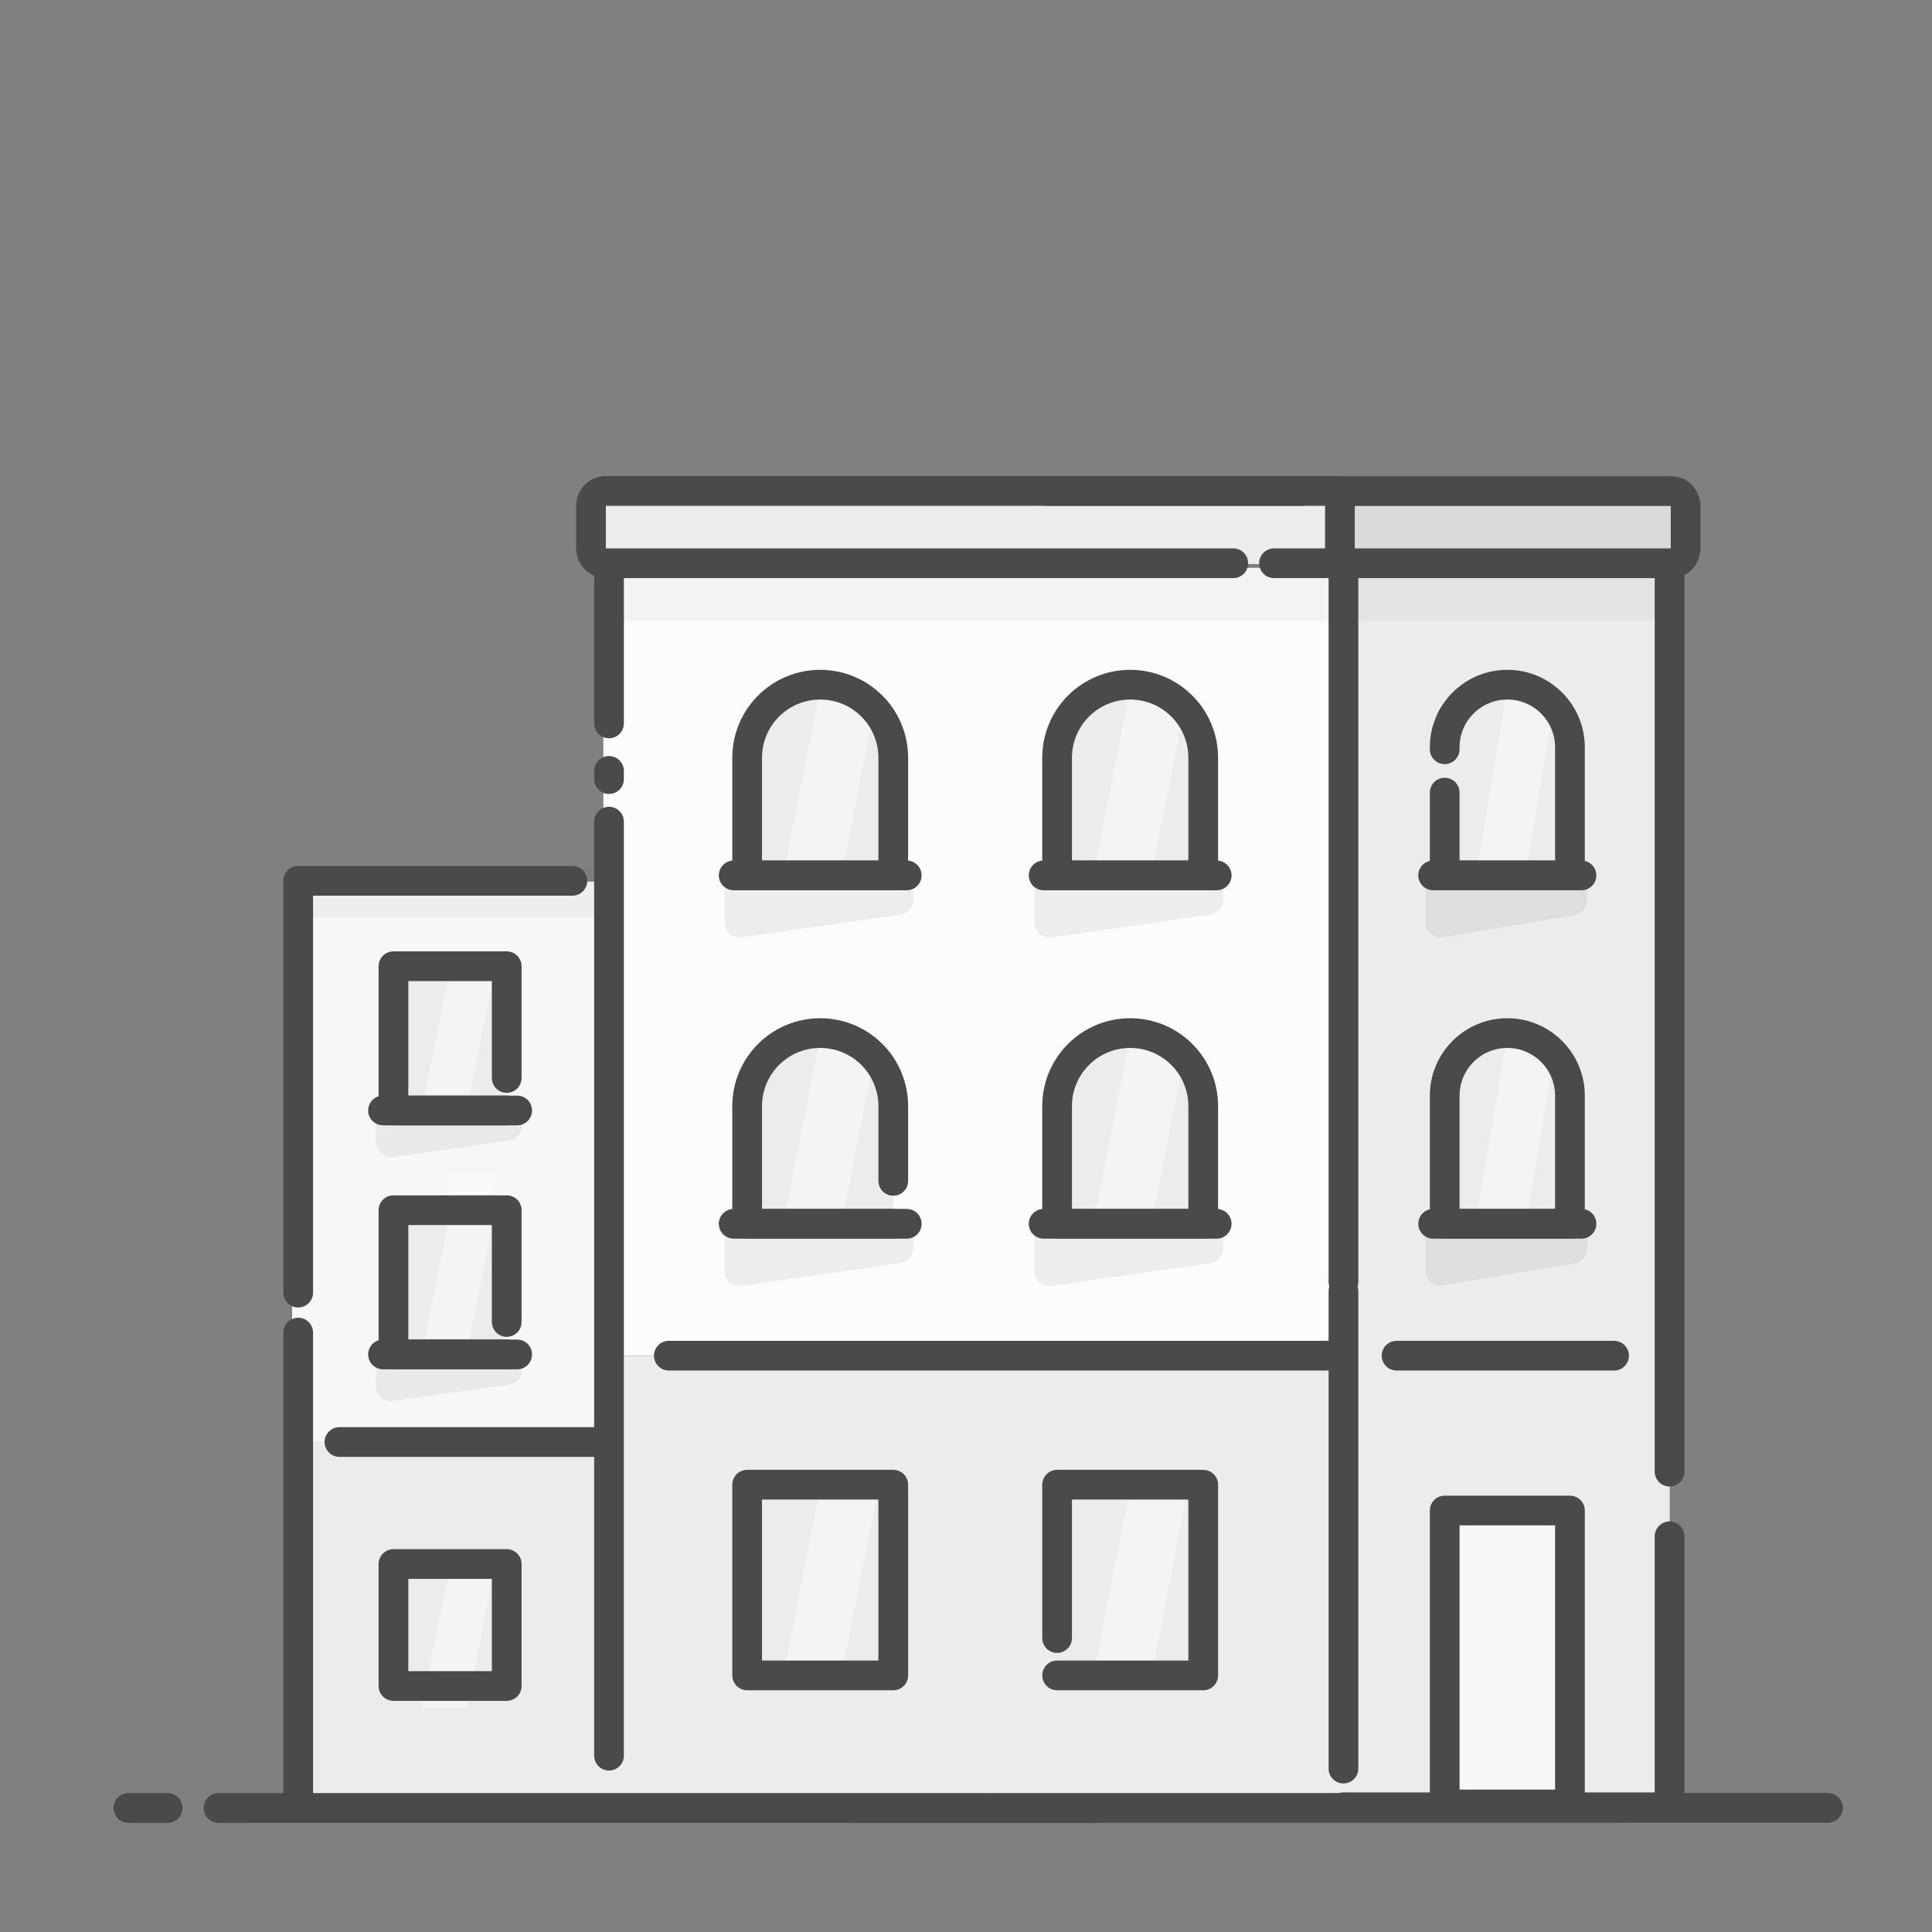 <?xml version="1.0" encoding="UTF-8"?>
<svg width="130px" height="130px" viewBox="0 0 130 130" version="1.1" xmlns="http://www.w3.org/2000/svg" xmlns:xlink="http://www.w3.org/1999/xlink">
    <rect x="0" y="0" width="130" height="130" fill="#808080" stroke="none"/>
    <title>Product / Renters / Default</title>
    <g id="Product-/-Renters-/-Default" stroke="none" stroke-width="1" fill="none" fill-rule="evenodd">
        <g id="Default">
            <rect id="Rectangle" fill-opacity="0" fill="#FFFFFF" fill-rule="nonzero" x="0" y="0" width="130" height="130"></rect>
            <g id="Group-23-Copy" transform="translate(8, 33)">
                <g id="Group-17" transform="translate(10.56, 0)">
                    <g id="Group-3-Copy-3" transform="translate(47.487, 56.164) scale(-1, 1) translate(-47.487, -56.164) translate(0.487, 22.164)">
                        <polygon id="Fill-41" fill="#ECECEC" fill-rule="nonzero" points="55.669 42.826 55.669 66.492 39.268 66.492 39.347 4.104 55.669 4.104 55.669 40.882"></polygon>
                        <polyline id="Fill-37" fill="#F7F7F7" fill-rule="nonzero" points="93.392 34.569 93.392 66.492 55.669 66.492 55.669 4.104 93.392 4.223 93.392 31.604"></polyline>
                        <polygon id="Path-Copy-8" fill="#ECECEC" fill-rule="nonzero" points="93.373 41.818 93.373 66.445 0.706 66.445 0.706 41.818 85.922 41.818"></polygon>
                        <line x1="71.996" y1="41.865" x2="90.206" y2="41.865" id="Path-Copy-4" stroke="#4A4A4A" stroke-width="2" stroke-linecap="round" stroke-linejoin="round"></line>
                        <g id="Group" transform="translate(66.25, 16.351) scale(-1, 1) translate(-66.25, -16.351) translate(61.25, 9.851)">
                            <path d="M1.174,9.706 L8.795,9.706 L8.795,3.811 C8.795,1.706 7.089,0 4.985,0 C2.88,0 1.174,1.706 1.174,3.811 L1.174,9.706 L1.174,9.706 Z" id="Fill-35" fill="#ECECEC" fill-rule="nonzero"></path>
                            <polygon id="Fill-36" fill="#FFFFFF" fill-rule="nonzero" opacity="0.428" transform="translate(5.557, 4.854) scale(-1, 1) translate(-5.557, -4.854) " points="3.066 -1.3415341e-14 5.02 9.707 8.049 9.707 6.094 -1.3415341e-14"></polygon>
                            <path d="M1.174,9.706 L8.795,9.706 L8.795,3.811 C8.795,1.706 7.089,0 4.985,0 C2.88,0 1.174,1.706 1.174,3.811 L1.174,9.706 L1.174,9.706 Z" id="Stroke-37" stroke="#4A4A4A" stroke-width="2" stroke-linecap="round" stroke-linejoin="round"></path>
                            <line x1="0.471" y1="9.706" x2="9.498" y2="9.706" id="Path-2" stroke="#4A4A4A" stroke-width="2" stroke-linecap="round" stroke-linejoin="round"></line>
                            <path d="M0,9.896 L9.841,9.896 L9.841,10.744 C9.841,11.243 9.473,11.665 8.979,11.734 L1.138,12.831 C0.592,12.907 0.086,12.526 0.01,11.979 C0.003,11.933 0,11.887 0,11.84 L0,9.896 L0,9.896 Z" id="Rectangle-Copy-7" fill-opacity="0.08" fill="#4A4A4A" fill-rule="nonzero"></path>
                        </g>
                        <g id="Group-Copy-2" transform="translate(82.746, 21.851) scale(-1, 1) translate(-82.746, -21.851) translate(77.746, 9.851)">
                            <polygon id="Fill-35-Copy" fill="#ECECEC" fill-rule="nonzero" points="1.174 9.706 8.795 9.706 8.795 0 1.174 0"></polygon>
                            <polygon id="Fill-36" fill="#FFFFFF" fill-rule="nonzero" opacity="0.428" transform="translate(5.557, 18.809) scale(-1, 1) translate(-5.557, -18.809) " points="3.066 13.955 5.02 23.662 8.049 23.662 6.094 13.955"></polygon>
                            <polygon id="Fill-36-Copy" fill="#FFFFFF" fill-rule="nonzero" opacity="0.428" transform="translate(5.557, 4.854) scale(-1, 1) translate(-5.557, -4.854) " points="3.066 0 5.02 9.707 8.049 9.707 6.094 0"></polygon>
                            <polyline id="Path-Copy-3" stroke="#4A4A4A" stroke-width="2" stroke-linecap="round" stroke-linejoin="round" points="8.795 7.521 8.795 0 1.174 0 1.174 9.706 8.795 9.706"></polyline>
                            <line x1="0.471" y1="9.706" x2="9.498" y2="9.706" id="Path-2-Copy" stroke="#4A4A4A" stroke-width="2" stroke-linecap="round" stroke-linejoin="round"></line>
                            <path d="M0,9.896 L9.841,9.896 L9.841,10.744 C9.841,11.243 9.473,11.665 8.979,11.734 L1.138,12.831 C0.592,12.907 0.086,12.526 0.01,11.979 C0.003,11.933 0,11.887 0,11.84 L0,9.896 L0,9.896 Z" id="Rectangle-Copy-8" fill-opacity="0.08" fill="#4A4A4A" fill-rule="nonzero"></path>
                        </g>
                        <g id="Group-Copy-8" transform="translate(82.746, 32.768) scale(-1, 1) translate(-82.746, -32.768) translate(77.746, 26.268)">
                            <polygon id="Fill-35-Copy" fill="#ECECEC" fill-rule="nonzero" points="1.174 9.706 8.795 9.706 8.795 0 1.174 0"></polygon>
                            <polygon id="Fill-36-Copy" fill="#FFFFFF" fill-rule="nonzero" opacity="0.428" transform="translate(5.557, 4.854) scale(-1, 1) translate(-5.557, -4.854) " points="3.066 0 5.02 9.707 8.049 9.707 6.094 0"></polygon>
                            <polyline id="Path-Copy-3" stroke="#4A4A4A" stroke-width="2" stroke-linecap="round" stroke-linejoin="round" points="8.795 7.521 8.795 0 1.174 0 1.174 9.706 8.795 9.706"></polyline>
                            <line x1="0.471" y1="9.706" x2="9.498" y2="9.706" id="Path-2-Copy" stroke="#4A4A4A" stroke-width="2" stroke-linecap="round" stroke-linejoin="round"></line>
                            <path d="M0,9.896 L9.841,9.896 L9.841,10.744 C9.841,11.243 9.473,11.665 8.979,11.734 L1.138,12.831 C0.592,12.907 0.086,12.526 0.01,11.979 C0.003,11.933 0,11.887 0,11.84 L0,9.896 L0,9.896 Z" id="Rectangle-Copy-8" fill-opacity="0.08" fill="#4A4A4A" fill-rule="nonzero"></path>
                        </g>
                        <g id="Group-Copy-9" transform="translate(82.926, 55.074) scale(-1, 1) translate(-82.926, -55.074) translate(78.926, 50.074)">
                            <polygon id="Fill-35-Copy" fill="#ECECEC" fill-rule="nonzero" points="0.354 9.706 7.975 9.706 7.975 0 0.354 0"></polygon>
                            <polygon id="Fill-36-Copy" fill="#FFFFFF" fill-rule="nonzero" opacity="0.428" transform="translate(4.737, 4.854) scale(-1, 1) translate(-4.737, -4.854) " points="2.246 0 4.2 9.707 7.229 9.707 5.274 0"></polygon>
                            <polygon id="Path-Copy-3" stroke="#4A4A4A" stroke-width="2" stroke-linecap="round" stroke-linejoin="round" points="7.975 0 0.354 0 0.354 8.209 7.975 8.209"></polygon>
                        </g>
                        <g id="Group-Copy" transform="translate(66.25, 33.589) scale(-1, 1) translate(-66.25, -33.589) translate(61.25, 27.089)">
                            <path d="M1.174,9.706 L8.795,9.706 L8.795,3.811 C8.795,1.706 7.089,0 4.985,0 C2.88,0 1.174,1.706 1.174,3.811 L1.174,9.706 L1.174,9.706 Z" id="Fill-35" fill="#ECECEC" fill-rule="nonzero"></path>
                            <polygon id="Fill-36" fill="#FFFFFF" fill-rule="nonzero" opacity="0.428" transform="translate(5.557, 4.854) scale(-1, 1) translate(-5.557, -4.854) " points="3.066 -1.3415341e-14 5.02 9.707 8.049 9.707 6.094 -1.3415341e-14"></polygon>
                            <path d="M1.174,9.706 L8.795,9.706 L8.795,3.811 C8.795,1.706 7.089,0 4.985,0 C2.88,0 1.174,1.706 1.174,3.811 L1.174,9.706 L1.174,9.706 Z" id="Stroke-37" stroke="#4A4A4A" stroke-width="2" stroke-linecap="round" stroke-linejoin="round"></path>
                            <line x1="0.471" y1="9.706" x2="9.498" y2="9.706" id="Path-2" stroke="#4A4A4A" stroke-width="2" stroke-linecap="round" stroke-linejoin="round"></line>
                            <path d="M0,9.896 L9.841,9.896 L9.841,10.744 C9.841,11.243 9.473,11.665 8.979,11.734 L1.138,12.831 C0.592,12.907 0.086,12.526 0.01,11.979 C0.003,11.933 0,11.887 0,11.84 L0,9.896 L0,9.896 Z" id="Rectangle-Copy-7" fill-opacity="0.08" fill="#4A4A4A" fill-rule="nonzero"></path>
                        </g>
                        <g id="Group-Copy-7" transform="translate(47.249, 58.574) scale(-1, 1) translate(-47.249, -58.574) translate(43.749, 50.074)" fill-rule="nonzero">
                            <polygon id="Fill-35" fill="#DADADA" points="0.283 9.706 6.38 9.706 6.38 0 0.283 0"></polygon>
                            <path d="M0.283,16.273 L6.38,16.273 L6.38,2.314 C6.38,1.761 5.933,1.314 5.38,1.314 L1.283,1.314 C0.731,1.314 0.283,1.761 0.283,2.314 L0.283,16.273 L0.283,16.273 Z" id="Stroke-37" stroke="#4A4A4A" stroke-width="2" fill="#ECECEC" stroke-linecap="round" stroke-linejoin="round"></path>
                        </g>
                        <g id="Group-Copy-5" transform="translate(66.43, 55.074) scale(-1, 1) translate(-66.43, -55.074) translate(62.43, 50.074)">
                            <polygon id="Fill-35" fill="#F7F7F7" fill-rule="nonzero" points="0.458 9.706 7.868 9.706 7.868 0 0.458 0"></polygon>
                            <polygon id="Fill-36" fill="#FFFFFF" fill-rule="nonzero" opacity="0.428" transform="translate(4.719, 4.854) scale(-1, 1) translate(-4.719, -4.854) " points="2.297 0 4.197 9.707 7.142 9.707 5.241 0"></polygon>
                            <path d="M0.458,9.706 L6.868,9.706 C7.42,9.706 7.868,9.258 7.868,8.706 L7.868,1 C7.868,0.448 7.42,0 6.868,0 L1.458,0 C0.906,0 0.458,0.448 0.458,1 L0.458,7.804 L0.458,7.804" id="Path" stroke="#4A4A4A" stroke-width="2" stroke-linecap="round" stroke-linejoin="round"></path>
                        </g>
                        <g id="Group-Copy-4" transform="translate(47.069, 16.351) scale(-1, 1) translate(-47.069, -16.351) translate(42.569, 9.851)">
                            <path d="M0.979,9.706 L7.33,9.706 L7.33,3.176 C7.33,1.422 5.908,0 4.154,0 C2.4,0 0.979,1.422 0.979,3.176 L0.979,9.706 L0.979,9.706 Z" id="Fill-35" fill="#ECECEC" fill-rule="nonzero"></path>
                            <polygon id="Fill-36" fill="#FFFFFF" fill-rule="nonzero" opacity="0.428" transform="translate(4.631, 4.854) scale(-1, 1) translate(-4.631, -4.854) " points="2.555 -1.3415341e-14 4.184 9.707 6.707 9.707 5.078 -1.3415341e-14"></polygon>
                            <path d="M0.979,5.494 L0.979,9.706 L7.33,9.706 L7.33,3.176 C7.33,1.422 5.908,0 4.154,0 C2.4,0 0.979,1.422 0.979,3.176 L0.979,3.287 L0.979,3.287" id="Path" stroke="#4A4A4A" stroke-width="2" stroke-linecap="round" stroke-linejoin="round"></path>
                            <line x1="0.393" y1="9.706" x2="7.915" y2="9.706" id="Path-2" stroke="#4A4A4A" stroke-width="2" stroke-linecap="round" stroke-linejoin="round"></line>
                            <path d="M0,9.896 L8.201,9.896 L8.201,10.768 C8.201,11.256 7.848,11.673 7.366,11.754 L1.165,12.794 C0.621,12.886 0.105,12.518 0.014,11.974 C0.005,11.919 0,11.864 0,11.808 L0,9.896 L0,9.896 Z" id="Rectangle-Copy-7" fill-opacity="0.08" fill="#4A4A4A" fill-rule="nonzero"></path>
                        </g>
                        <g id="Group-Copy-3" transform="translate(47.069, 33.589) scale(-1, 1) translate(-47.069, -33.589) translate(42.569, 27.089)">
                            <path d="M0.979,9.706 L7.33,9.706 L7.33,3.176 C7.33,1.422 5.908,0 4.154,0 C2.4,0 0.979,1.422 0.979,3.176 L0.979,9.706 L0.979,9.706 Z" id="Fill-35" fill="#ECECEC" fill-rule="nonzero"></path>
                            <polygon id="Fill-36" fill="#FFFFFF" fill-rule="nonzero" opacity="0.428" transform="translate(4.631, 4.854) scale(-1, 1) translate(-4.631, -4.854) " points="2.555 -1.3415341e-14 4.184 9.707 6.707 9.707 5.078 -1.3415341e-14"></polygon>
                            <path d="M0.979,9.706 L7.33,9.706 L7.33,3.176 C7.33,1.422 5.908,0 4.154,0 C2.4,0 0.979,1.422 0.979,3.176 L0.979,9.706 L0.979,9.706 Z" id="Stroke-37" stroke="#4A4A4A" stroke-width="2" stroke-linecap="round" stroke-linejoin="round"></path>
                            <line x1="0.393" y1="9.706" x2="7.915" y2="9.706" id="Path-2" stroke="#4A4A4A" stroke-width="2" stroke-linecap="round" stroke-linejoin="round"></line>
                            <path d="M0,9.896 L8.201,9.896 L8.201,10.768 C8.201,11.256 7.848,11.673 7.366,11.754 L1.165,12.794 C0.621,12.886 0.105,12.518 0.014,11.974 C0.005,11.919 0,11.864 0,11.808 L0,9.896 L0,9.896 Z" id="Rectangle-Copy-7" fill-opacity="0.08" fill="#4A4A4A" fill-rule="nonzero"></path>
                        </g>
                        <line x1="39.268" y1="3.67" x2="54.849" y2="3.718" id="Path" stroke="#4A4A4A" stroke-width="2" stroke-linecap="round" stroke-linejoin="round"></line>
                        <polygon id="Fill-165" fill-opacity="0.08" fill="#4A4A4A" fill-rule="nonzero" opacity="0.616" points="55.669 6.567 93.392 6.567 93.392 3.284 55.669 3.284"></polygon>
                        <path d="M92.982,34.502 L92.982,66.253 M92.958,4.104 L74.531,4.104 M92.982,4.104 L92.982,31.812" id="Shape" stroke="#4A4A4A" stroke-width="2" stroke-linecap="round" stroke-linejoin="round"></path>
                        <g id="Group-4" transform="translate(54.75, 2.5) scale(-1, 1) translate(-54.75, -2.5) translate(38.25, 0)">
                            <polygon id="Path-Copy-5" fill="#DADADA" fill-rule="nonzero" points="16.592 4.692 16.592 0.404 27.967 0.404 31.677 0.404 31.677 4.692"></polygon>
                            <path d="M15.069,0.01 L31.597,0.01 C31.972,0.01 32.277,0.394 32.277,0.867 L32.277,3.085 C32.277,3.558 31.972,3.942 31.597,3.942 L15.069,3.942" id="Path" stroke="#4A4A4A" stroke-width="2" stroke-linecap="round" stroke-linejoin="round"></path>
                            <path d="M1.038,3.942 C0.504,3.942 0.071,3.509 0.071,2.975 L0.071,1 C0.071,0.448 0.519,0 1.071,0 L15.977,0 L15.977,0" id="Path-Copy" stroke="#4A4A4A" stroke-width="2" stroke-linecap="round" stroke-linejoin="round" transform="translate(8.024, 1.971) scale(-1, 1) translate(-8.024, -1.971) "></path>
                        </g>
                        <polygon id="Fill-165" fill-opacity="0.08" fill="#4A4A4A" fill-rule="nonzero" opacity="0.616" points="39.268 6.567 55.669 6.567 55.669 3.284 39.268 3.284"></polygon>
                        <line x1="42.548" y1="43.917" x2="53.209" y2="43.917" id="Path-Copy-6" stroke="#4A4A4A" stroke-width="2" stroke-linecap="round" stroke-linejoin="round"></line>
                        <path d="M55.669,66.492 L39.268,66.492 L39.268,52.878 M39.268,49.629 L39.268,4.542 M55.669,4.104 L55.669,40.087" id="Shape" stroke="#4A4A4A" stroke-width="2" stroke-linecap="round" stroke-linejoin="round"></path>
                        <line x1="56.079" y1="40.223" x2="56.079" y2="64.029" id="Path-4-Copy-6" stroke="#4A4A4A" stroke-width="2" stroke-linecap="round" stroke-linejoin="round"></line>
                    </g>
                    <g id="Group-3-Copy-2" transform="translate(57.712, 44.5) scale(-1, 1) translate(-57.712, -44.5) translate(20.212, 0)">
                        <polygon id="Fill-41" fill="#ECECEC" fill-rule="nonzero" points="23.373 56.711 23.373 88.285 1.432 88.285 1.538 5.051 23.373 5.051 23.373 54.118"></polygon>
                        <polyline id="Fill-37" fill="#FCFCFC" fill-rule="nonzero" points="73.174 28.938 73.174 58.22 23.301 58.22 23.301 5.195 73.174 5.287 73.174 26.626"></polyline>
                        <g id="Group" transform="translate(58.513, 22.071) scale(-1, 1) translate(-58.513, -22.071) translate(52.013, 13.071)">
                            <path d="M1.515,12.832 L11.347,12.832 L11.347,4.916 C11.347,2.201 9.146,0 6.431,0 C3.716,0 1.515,2.201 1.515,4.916 L1.515,12.832 L1.515,12.832 Z" id="Fill-35" fill="#ECECEC" fill-rule="nonzero"></path>
                            <polygon id="Fill-36" fill="#FFFFFF" fill-rule="nonzero" opacity="0.428" transform="translate(7.169, 6.417) scale(-1, 1) translate(-7.169, -6.417) " points="3.955 -1.77366287e-14 6.476 12.834 10.383 12.834 7.862 -1.77366287e-14"></polygon>
                            <path d="M1.515,12.832 L11.347,12.832 L11.347,4.916 C11.347,2.201 9.146,0 6.431,0 C3.716,0 1.515,2.201 1.515,4.916 L1.515,12.832 L1.515,12.832 Z" id="Stroke-37" stroke="#4A4A4A" stroke-width="2" stroke-linecap="round" stroke-linejoin="round"></path>
                            <line x1="0.608" y1="12.832" x2="12.253" y2="12.832" id="Path-2" stroke="#4A4A4A" stroke-width="2" stroke-linecap="round" stroke-linejoin="round"></line>
                            <path d="M0,13.084 L12.695,13.084 L12.695,14.488 C12.695,14.986 12.329,15.407 11.837,15.478 L1.142,17.011 C0.595,17.089 0.088,16.709 0.01,16.163 C0.003,16.116 0,16.068 0,16.021 L0,13.084 L0,13.084 Z" id="Rectangle-Copy-7" fill-opacity="0.08" fill="#4A4A4A" fill-rule="nonzero"></path>
                        </g>
                        <g id="Group" transform="translate(37.657, 22.071) scale(-1, 1) translate(-37.657, -22.071) translate(31.157, 13.071)">
                            <path d="M1.515,12.832 L11.347,12.832 L11.347,4.916 C11.347,2.201 9.146,0 6.431,0 C3.716,0 1.515,2.201 1.515,4.916 L1.515,12.832 L1.515,12.832 Z" id="Fill-35" fill="#ECECEC" fill-rule="nonzero"></path>
                            <polygon id="Fill-36" fill="#FFFFFF" fill-rule="nonzero" opacity="0.428" transform="translate(7.169, 6.417) scale(-1, 1) translate(-7.169, -6.417) " points="3.955 -1.77366287e-14 6.476 12.834 10.383 12.834 7.862 -1.77366287e-14"></polygon>
                            <path d="M1.515,12.832 L11.347,12.832 L11.347,4.916 C11.347,2.201 9.146,0 6.431,0 C3.716,0 1.515,2.201 1.515,4.916 L1.515,12.832 L1.515,12.832 Z" id="Stroke-37" stroke="#4A4A4A" stroke-width="2" stroke-linecap="round" stroke-linejoin="round"></path>
                            <line x1="0.608" y1="12.832" x2="12.253" y2="12.832" id="Path-2" stroke="#4A4A4A" stroke-width="2" stroke-linecap="round" stroke-linejoin="round"></line>
                            <path d="M0,13.084 L12.695,13.084 L12.695,14.488 C12.695,14.986 12.329,15.407 11.837,15.478 L1.142,17.011 C0.595,17.089 0.088,16.709 0.01,16.163 C0.003,16.116 0,16.068 0,16.021 L0,13.084 L0,13.084 Z" id="Rectangle-Copy-7" fill-opacity="0.08" fill="#4A4A4A" fill-rule="nonzero"></path>
                        </g>
                        <g id="Group-Copy-2" transform="translate(58.513, 45.514) scale(-1, 1) translate(-58.513, -45.514) translate(52.013, 36.514)">
                            <path d="M1.515,12.832 L11.347,12.832 L11.347,4.916 C11.347,2.201 9.146,0 6.431,0 C3.716,0 1.515,2.201 1.515,4.916 L1.515,12.832 L1.515,12.832 Z" id="Fill-35" fill="#ECECEC" fill-rule="nonzero"></path>
                            <polygon id="Fill-36" fill="#FFFFFF" fill-rule="nonzero" opacity="0.428" transform="translate(7.169, 6.417) scale(-1, 1) translate(-7.169, -6.417) " points="3.955 -1.77366287e-14 6.476 12.834 10.383 12.834 7.862 -1.77366287e-14"></polygon>
                            <path d="M11.347,9.943 L11.347,4.916 C11.347,2.201 9.146,0 6.431,0 C3.716,0 1.515,2.201 1.515,4.916 L1.515,12.832 L1.515,12.832 L11.347,12.832" id="Path" stroke="#4A4A4A" stroke-width="2" stroke-linecap="round" stroke-linejoin="round"></path>
                            <line x1="0.608" y1="12.832" x2="12.253" y2="12.832" id="Path-2" stroke="#4A4A4A" stroke-width="2" stroke-linecap="round" stroke-linejoin="round"></line>
                            <path d="M0,13.084 L12.695,13.084 L12.695,14.488 C12.695,14.986 12.329,15.407 11.837,15.478 L1.142,17.011 C0.595,17.089 0.088,16.709 0.01,16.163 C0.003,16.116 0,16.068 0,16.021 L0,13.084 L0,13.084 Z" id="Rectangle-Copy-7" fill-opacity="0.08" fill="#4A4A4A" fill-rule="nonzero"></path>
                        </g>
                        <g id="Group-Copy" transform="translate(37.657, 45.514) scale(-1, 1) translate(-37.657, -45.514) translate(31.157, 36.514)">
                            <path d="M1.515,12.832 L11.347,12.832 L11.347,4.916 C11.347,2.201 9.146,0 6.431,0 C3.716,0 1.515,2.201 1.515,4.916 L1.515,12.832 L1.515,12.832 Z" id="Fill-35" fill="#ECECEC" fill-rule="nonzero"></path>
                            <polygon id="Fill-36" fill="#FFFFFF" fill-rule="nonzero" opacity="0.428" transform="translate(7.169, 6.417) scale(-1, 1) translate(-7.169, -6.417) " points="3.955 -1.77366287e-14 6.476 12.834 10.383 12.834 7.862 -1.77366287e-14"></polygon>
                            <path d="M1.515,12.832 L11.347,12.832 L11.347,4.916 C11.347,2.201 9.146,0 6.431,0 C3.716,0 1.515,2.201 1.515,4.916 L1.515,12.832 L1.515,12.832 Z" id="Stroke-37" stroke="#4A4A4A" stroke-width="2" stroke-linecap="round" stroke-linejoin="round"></path>
                            <line x1="0.608" y1="12.832" x2="12.253" y2="12.832" id="Path-2" stroke="#4A4A4A" stroke-width="2" stroke-linecap="round" stroke-linejoin="round"></line>
                            <path d="M0,13.084 L12.695,13.084 L12.695,14.488 C12.695,14.986 12.329,15.407 11.837,15.478 L1.142,17.011 C0.595,17.089 0.088,16.709 0.01,16.163 C0.003,16.116 0,16.068 0,16.021 L0,13.084 L0,13.084 Z" id="Rectangle-Copy-7" fill-opacity="0.08" fill="#4A4A4A" fill-rule="nonzero"></path>
                        </g>
                        <polygon id="Path-Copy-8" fill="#ECECEC" fill-rule="nonzero" points="72.721 58.22 72.721 88.608 1.432 88.608 1.432 58.22 66.989 58.22"></polygon>
                        <g id="Group-Copy-6" transform="translate(58.606, 73.402) scale(-1, 1) translate(-58.606, -73.402) translate(53.106, 66.902)">
                            <polygon id="Fill-35" fill="#ECECEC" fill-rule="nonzero" points="0.608 12.832 10.44 12.832 10.44 0 0.608 0"></polygon>
                            <polygon id="Fill-36" fill="#FFFFFF" fill-rule="nonzero" opacity="0.428" transform="translate(6.262, 6.417) scale(-1, 1) translate(-6.262, -6.417) " points="3.048 0 5.57 12.834 9.476 12.834 6.955 0"></polygon>
                            <polygon id="Stroke-37" stroke="#4A4A4A" stroke-width="2" stroke-linecap="round" stroke-linejoin="round" points="0.608 12.832 10.44 12.832 10.44 0 0.608 0"></polygon>
                        </g>
                        <g id="Group-Copy-7" stroke-linecap="round" stroke-linejoin="round" transform="translate(12.453, 78.544) scale(-1, 1) translate(-12.453, -78.544) translate(7.953, 68.544)" fill="#F7F7F7" fill-rule="nonzero" stroke="#4A4A4A" stroke-width="2">
                            <polygon id="Stroke-37" points="0.392 19.873 8.819 19.873 8.819 0.095 0.392 0.095"></polygon>
                        </g>
                        <g id="Group-Copy-5" transform="translate(37.75, 73.402) scale(-1, 1) translate(-37.75, -73.402) translate(32.25, 66.902)">
                            <polygon id="Fill-35" fill="#ECECEC" fill-rule="nonzero" points="0.608 12.832 10.44 12.832 10.44 0 0.608 0"></polygon>
                            <polygon id="Fill-36" fill="#FFFFFF" fill-rule="nonzero" opacity="0.428" transform="translate(6.262, 6.417) scale(-1, 1) translate(-6.262, -6.417) " points="3.048 0 5.57 12.834 9.476 12.834 6.955 0"></polygon>
                            <polyline id="Path" stroke="#4A4A4A" stroke-width="2" stroke-linecap="round" stroke-linejoin="round" points="0.608 12.832 10.44 12.832 10.44 0 0.608 0 0.608 10.318"></polyline>
                        </g>
                        <g id="Group-Copy-4" transform="translate(12.36, 21.571) scale(-1, 1) translate(-12.36, -21.571) translate(6.86, 13.071)">
                            <path d="M1.299,12.832 L9.726,12.832 L9.726,4.214 C9.726,1.887 7.839,0 5.512,0 C3.185,0 1.299,1.887 1.299,4.214 L1.299,12.832 L1.299,12.832 Z" id="Fill-35" fill="#ECECEC" fill-rule="nonzero"></path>
                            <polygon id="Fill-36" fill="#FFFFFF" fill-rule="nonzero" opacity="0.428" transform="translate(6.145, 6.417) scale(-1, 1) translate(-6.145, -6.417) " points="3.39 -1.77366287e-14 5.551 12.834 8.9 12.834 6.739 -1.77366287e-14"></polygon>
                            <path d="M1.299,7.263 L1.299,12.832 L9.726,12.832 L9.726,4.214 C9.726,1.887 7.839,0 5.512,0 C3.185,0 1.299,1.887 1.299,4.214 L1.299,4.346 L1.299,4.346" id="Path" stroke="#4A4A4A" stroke-width="2" stroke-linecap="round" stroke-linejoin="round"></path>
                            <line x1="0.521" y1="12.832" x2="10.503" y2="12.832" id="Path-2" stroke="#4A4A4A" stroke-width="2" stroke-linecap="round" stroke-linejoin="round"></line>
                            <path d="M0,13.084 L10.882,13.084 L10.882,14.508 C10.882,14.997 10.528,15.414 10.046,15.495 L1.165,16.979 C0.62,17.071 0.105,16.703 0.014,16.158 C0.005,16.104 0,16.048 0,15.993 L0,13.084 L0,13.084 Z" id="Rectangle-Copy-7" fill-opacity="0.08" fill="#4A4A4A" fill-rule="nonzero"></path>
                        </g>
                        <g id="Group-Copy-3" transform="translate(12.36, 45.014) scale(-1, 1) translate(-12.36, -45.014) translate(6.86, 36.514)">
                            <path d="M1.299,12.832 L9.726,12.832 L9.726,4.214 C9.726,1.887 7.839,0 5.512,0 C3.185,0 1.299,1.887 1.299,4.214 L1.299,12.832 L1.299,12.832 Z" id="Fill-35" fill="#ECECEC" fill-rule="nonzero"></path>
                            <polygon id="Fill-36" fill="#FFFFFF" fill-rule="nonzero" opacity="0.428" transform="translate(6.145, 6.417) scale(-1, 1) translate(-6.145, -6.417) " points="3.39 -1.77366287e-14 5.551 12.834 8.9 12.834 6.739 -1.77366287e-14"></polygon>
                            <path d="M1.299,12.832 L9.726,12.832 L9.726,4.214 C9.726,1.887 7.839,0 5.512,0 C3.185,0 1.299,1.887 1.299,4.214 L1.299,12.832 L1.299,12.832 Z" id="Stroke-37" stroke="#4A4A4A" stroke-width="2" stroke-linecap="round" stroke-linejoin="round"></path>
                            <line x1="0.521" y1="12.832" x2="10.503" y2="12.832" id="Path-2" stroke="#4A4A4A" stroke-width="2" stroke-linecap="round" stroke-linejoin="round"></line>
                            <path d="M0,13.084 L10.882,13.084 L10.882,14.508 C10.882,14.997 10.528,15.414 10.046,15.495 L1.165,16.979 C0.62,17.071 0.105,16.703 0.014,16.158 C0.005,16.104 0,16.048 0,15.993 L0,13.084 L0,13.084 Z" id="Rectangle-Copy-7" fill-opacity="0.08" fill="#4A4A4A" fill-rule="nonzero"></path>
                        </g>
                        <line x1="1.538" y1="4.786" x2="22.586" y2="4.837" id="Path" stroke="#4A4A4A" stroke-width="2" stroke-linecap="round" stroke-linejoin="round"></line>
                        <polygon id="Fill-165" fill-opacity="0.08" fill="#4A4A4A" fill-rule="nonzero" opacity="0.616" points="23.301 8.77 73.174 8.77 73.174 4.429 23.301 4.429"></polygon>
                        <path d="M72.793,18.873 L72.793,19.424 M72.793,22.287 L72.793,85.136 M72.793,4.986 L72.793,15.676" id="Shape" stroke="#4A4A4A" stroke-width="2" stroke-linecap="round" stroke-linejoin="round"></path>
                        <g id="Group-4" transform="translate(37.006, 3.035) scale(-1, 1) translate(-37.006, -3.035) translate(0.006, 0.035)">
                            <polygon id="Path-Copy-5" fill="#DADADA" fill-rule="nonzero" points="50.715 5.79 50.715 0.499 67.411 0.499 72.857 0.499 72.857 5.79"></polygon>
                            <path d="M50.712,0.012 L72.75,0.012 C73.251,0.012 73.657,0.486 73.657,1.07 L73.657,3.807 C73.657,4.391 73.251,4.864 72.75,4.864 L50.712,4.864" id="Path" stroke="#4A4A4A" stroke-width="2" stroke-linecap="round" stroke-linejoin="round"></path>
                            <polygon id="Path-Copy-2" fill="#ECECEC" fill-rule="nonzero" points="0.501 4.921 0.501 0.499 38.81 0.499 51.056 0.499 51.056 4.921"></polygon>
                            <path d="M43.218,4.864 L1,4.864 C0.448,4.864 0,4.417 0,3.864 L0,1 C0,0.448 0.448,0 1,0 C9.466,0 17.932,0 26.398,0 C32.264,0 39.426,0 47.884,0" id="Path" stroke="#4A4A4A" stroke-width="2" stroke-linecap="round" stroke-linejoin="round"></path>
                            <polyline id="Path-Copy" stroke="#4A4A4A" stroke-width="2" stroke-linecap="round" stroke-linejoin="round" transform="translate(40.553, 2.432) scale(-1, 1) translate(-40.553, -2.432) " points="35.147 4.864 30.713 4.864 30.713 -1.84096391e-13 50.394 -1.84096391e-13"></polyline>
                        </g>
                        <polygon id="Fill-165" fill-opacity="0.08" fill="#4A4A4A" fill-rule="nonzero" opacity="0.616" points="0.865 8.77 22.551 8.77 22.551 4.739 0.865 4.739"></polygon>
                        <line x1="24.207" y1="58.22" x2="68.767" y2="58.22" id="Path" stroke="#4A4A4A" stroke-width="2" stroke-linecap="round" stroke-linejoin="round"></line>
                        <line x1="5.165" y1="58.22" x2="19.8" y2="58.22" id="Path-Copy-6" stroke="#4A4A4A" stroke-width="2" stroke-linecap="round" stroke-linejoin="round"></line>
                        <path d="M23.373,88.608 L1.432,88.608 L1.432,70.375 M1.432,66.023 L1.432,5.637 M23.373,5.051 L23.373,53.243" id="Shape" stroke="#4A4A4A" stroke-width="2" stroke-linecap="round" stroke-linejoin="round"></path>
                        <line x1="23.373" y1="53.878" x2="23.373" y2="86.004" id="Path-4-Copy-6" stroke="#4A4A4A" stroke-width="2" stroke-linecap="round" stroke-linejoin="round"></line>
                    </g>
                </g>
                <line x1="6.702" y1="88.656" x2="115" y2="88.648" id="Path-6" stroke="#4A4A4A" stroke-width="2" stroke-linecap="round"></line>
                <line x1="3.282" y1="88.656" x2="0.639" y2="88.656" id="Path-6-Copy" stroke="#4A4A4A" stroke-width="2" stroke-linecap="round"></line>
            </g>
        </g>
    </g>
</svg>